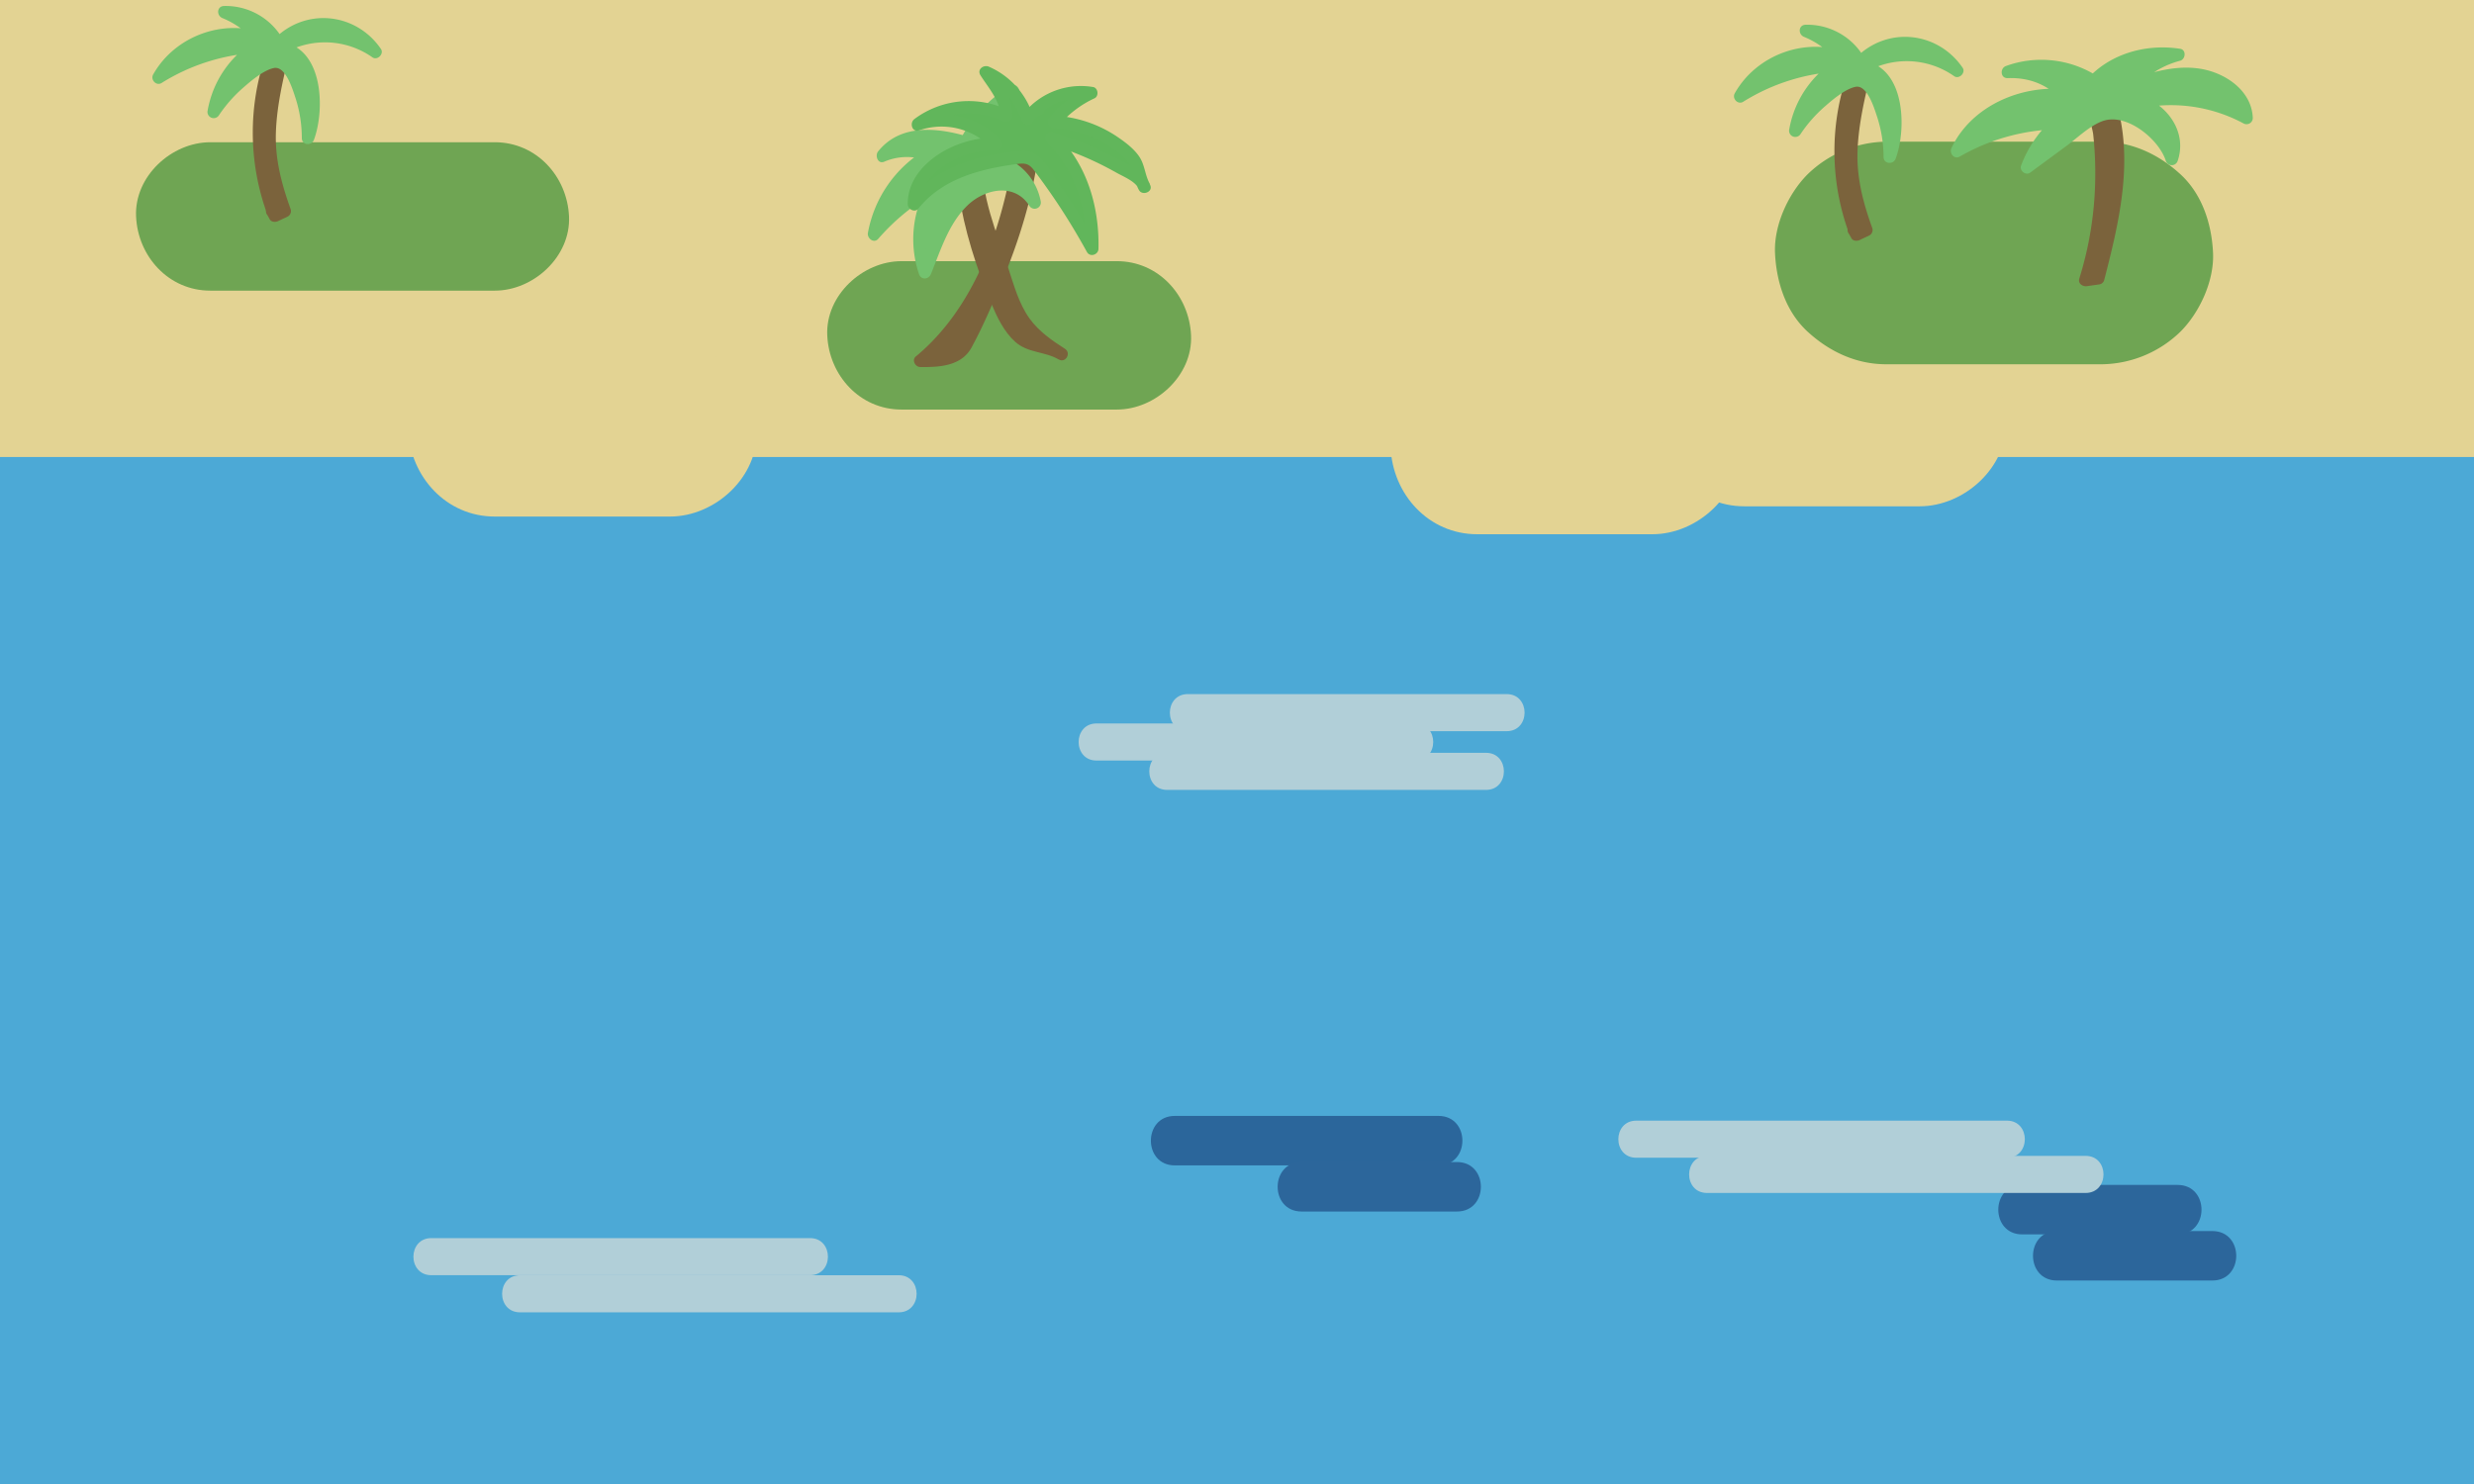 <svg id="wateryo" xmlns="http://www.w3.org/2000/svg" viewBox="0 0 1000 600"><defs><style>.cls-1{fill:#4ca9d6;}.cls-2{fill:#b1cfd8;}.cls-3{fill:#8dbfd3;}.cls-4{fill:#2b669b;}.cls-5{fill:#2c669b;}.cls-6{fill:#e3d393;}.cls-7{fill:#6fa553;}.cls-8{fill:#7b633c;}.cls-9{fill:#73c26e;}.cls-10{fill:#60b65a;}.cls-11{fill:#61b65b;}</style></defs><title>gosh alex</title><rect class="cls-1" width="1000" height="600"/><path class="cls-2" d="M443.23,307.5H572.07c9.65,0,9.67-15,0-15H443.23c-9.65,0-9.67,15,0,15h0Z"/><path class="cls-2" d="M471.79,319.37H600.64c9.65,0,9.67-15,0-15H471.79c-9.65,0-9.67,15,0,15h0Z"/><path class="cls-2" d="M480.11,295.63H609c9.65,0,9.67-15,0-15H480.11c-9.65,0-9.67,15,0,15h0Z"/><path class="cls-2" d="M661.39,468.09H811.2c9.65,0,9.67-15,0-15H661.39c-9.65,0-9.67,15,0,15h0Z"/><path class="cls-2" d="M210.2,530.59H363.26c9.65,0,9.67-15,0-15H210.2c-9.65,0-9.67,15,0,15h0Z"/><path class="cls-2" d="M174.35,515.58H327.41c9.65,0,9.67-15,0-15H174.35c-9.65,0-9.67,15,0,15h0Z"/><path class="cls-3" d="M474.85,461.18h106.6"/><path class="cls-4" d="M474.85,471.18h106.6c12.87,0,12.89-20,0-20H474.85c-12.87,0-12.89,20,0,20h0Z"/><path class="cls-3" d="M817.38,489.08H880.2"/><path class="cls-5" d="M817.38,499.08H880.2c12.87,0,12.89-20,0-20H817.38c-12.87,0-12.89,20,0,20h0Z"/><path class="cls-3" d="M831.41,507.73h62.83"/><path class="cls-5" d="M831.41,517.73h62.83c12.87,0,12.89-20,0-20H831.41c-12.87,0-12.89,20,0,20h0Z"/><path class="cls-3" d="M526.09,479.83h62.83"/><path class="cls-5" d="M526.09,489.83h62.83c12.87,0,12.89-20,0-20H526.09c-12.87,0-12.89,20,0,20h0Z"/><path class="cls-2" d="M690,482.33H843c9.65,0,9.67-15,0-15H690c-9.65,0-9.67,15,0,15h0Z"/><rect class="cls-6" width="1000" height="184.77"/><path class="cls-6" d="M597.09,216h70.82c18.31,0,35.85-16.1,35-35s-15.38-35-35-35H597.09c-18.31,0-35.85,16.1-35,35s15.38,35,35,35h0Z"/><path class="cls-6" d="M705.09,204.71H775.9c18.31,0,35.85-16.1,35-35s-15.38-35-35-35H705.09c-18.31,0-35.85,16.1-35,35s15.38,35,35,35h0Z"/><path class="cls-6" d="M200,208.85h70.82c18.31,0,35.85-16.1,35-35s-15.38-35-35-35H200c-18.31,0-35.85,16.1-35,35s15.38,35,35,35h0Z"/><path class="cls-7" d="M85,117.51H200c15.69,0,30.73-13.8,30-30s-13.18-30-30-30H85c-15.69,0-30.73,13.8-30,30s13.18,30,30,30h0Z"/><path class="cls-7" d="M762.47,147.28h87.05a46.43,46.43,0,0,0,31.82-13.18c7.8-7.8,13.68-20.61,13.18-31.82-0.52-11.64-4.34-23.71-13.18-31.82s-19.63-13.18-31.82-13.18H762.47a46.43,46.43,0,0,0-31.82,13.18c-7.8,7.8-13.68,20.61-13.18,31.82,0.52,11.64,4.34,23.71,13.18,31.82s19.63,13.18,31.82,13.18h0Z"/><path class="cls-7" d="M364.38,165.59h87.05c15.69,0,30.73-13.8,30-30s-13.18-30-30-30H364.38c-15.69,0-30.73,13.8-30,30s13.18,30,30,30h0Z"/><path class="cls-8" d="M109.62,23.58c-6.62,18.63-6.44,43,.47,61.41l-0.43-1.3"/><path class="cls-8" d="M107.21,22.91a96.09,96.09,0,0,0,.47,62.74c1.09,3,5.85,1.75,4.82-1.33L112.06,83c-1-3-5.85-1.73-4.82,1.33l0.43,1.3,4.82-1.33A91.62,91.62,0,0,1,112,24.24c1-3-3.78-4.36-4.82-1.33h0Z"/><path class="cls-8" d="M109.57,24.33l5.21-4.25c-3.74,15.07-7.54,31.46-4.94,47.14,1.07,6.48,3.19,12.36,5.28,18.16l-4,1.9a4.42,4.42,0,0,0-1.22-2"/><path class="cls-8" d="M111.34,26.09l5.21-4.25-4.18-2.43c-2.77,11.19-5.44,22.54-5.83,34.11S108.87,75.38,112.7,86l1.15-2.82-4,1.9,3.42,0.9a9,9,0,0,0-1.61-2.49c-2.06-2.48-5.58,1.08-3.54,3.54l0.83,1.48c0.59,1.3,2.31,1.42,3.42.9l4-1.9a2.5,2.5,0,0,0,1.15-2.82c-3.68-10.23-6.37-20.21-6-31.19s3-22,5.66-32.78A2.52,2.52,0,0,0,113,18.31l-5.21,4.25c-2.49,2,1.06,5.55,3.54,3.54h0Z"/><path class="cls-8" d="M112.53,80.5q-1.06-5-2.29-10c-0.78-3.14-5.48-1.8-4.82,1.33a79.47,79.47,0,0,0,3.52,12c1,2.55,4.83,2.3,4.91-.66,0.15-5.75-2.46-10.88-3.33-16.47l-4.82,1.33,3.53,12.67c0.86,3.1,5.66,1.79,4.82-1.33q-1.56-5.81-2.89-11.68l-4.82,1.33a31.06,31.06,0,0,1,1.59,5.35l4.82-1.33-1.55-4.23c-0.9-2.47-5.1-2.34-4.91.66a91.9,91.9,0,0,0,2.12,14.76c0.72,3.14,5.54,1.81,4.82-1.33a83.44,83.44,0,0,1-1.94-13.43l-4.91.66,1.55,4.23a2.5,2.5,0,0,0,4.82-1.33,31.07,31.07,0,0,0-1.59-5.35c-1.17-2.93-5.55-1.88-4.82,1.33q1.33,5.87,2.89,11.68L114,79.43l-3.53-12.67c-0.88-3.17-5.3-1.78-4.82,1.33,0.8,5.12,3.29,9.88,3.15,15.14l4.91-.66a79.47,79.47,0,0,1-3.52-12l-4.82,1.33q1.23,5,2.29,10c0.67,3.15,5.49,1.81,4.82-1.33h0Z"/><path class="cls-8" d="M110.38,41.63a29.77,29.77,0,0,0,1.81-13.78c-0.33-3.17-5.33-3.2-5,0a26.5,26.5,0,0,1-1.63,12.45c-1.15,3,3.68,4.31,4.82,1.33h0Z"/><path class="cls-9" d="M106.53,16.09c-15.24-6.31-34.69.7-42.47,15.3a81.41,81.41,0,0,1,40.06-12.57A38.16,38.16,0,0,0,86.34,45.3a56.16,56.16,0,0,1,23.44-20.16c1.24-.57,2.66-1.1,3.93-0.61A5.21,5.21,0,0,1,116,26.74a53,53,0,0,1,8.58,29.09,35.85,35.85,0,0,0,.29-25.46c-1.94-5.22-5.88-10.44-11.41-10.91A35.44,35.44,0,0,1,151.84,21a24.87,24.87,0,0,0-39.36-3.35A23.68,23.68,0,0,0,90.58,4.9a35,35,0,0,1,15.58,11.89"/><path class="cls-9" d="M107.2,13.68c-16.71-6.47-36.55.89-45.29,16.44-1.19,2.12,1.24,4.77,3.42,3.42a81.13,81.13,0,0,1,38.8-12.23l-1.26-4.66a41.42,41.42,0,0,0-18.93,28,2.51,2.51,0,0,0,4.57,1.93,56.23,56.23,0,0,1,9.33-10.71c3.19-2.82,8.5-7.44,12.84-8.36,4.74-1,7.59,8.57,8.79,12.19A53.08,53.08,0,0,1,122,55.83c0,2.94,4,3.24,4.91.66,4.47-12.13,3.85-36.8-12.87-39.45l0.6,4.57a33.36,33.36,0,0,1,35.89,1.57c2,1.41,4.82-1.39,3.42-3.42C143.82,5,123.33,2.92,110.71,15.91l3.93,0.51a26.6,26.6,0,0,0-24.05-14c-3,.06-3.17,3.89-0.66,4.91A33.83,33.83,0,0,1,104,18c1.94,2.51,6.28,0,4.32-2.52a40.17,40.17,0,0,0-17.08-13L90.58,7.4a21.55,21.55,0,0,1,19.73,11.54,2.52,2.52,0,0,0,3.93.51,22.72,22.72,0,0,1,35.44,2.84l3.42-3.42a38.32,38.32,0,0,0-40.93-1.57c-1.71,1-1.61,4.22.6,4.57,13.84,2.2,12.91,23.71,9.37,33.3L127,55.83a57.4,57.4,0,0,0-4.6-22.25c-1.71-4-4.29-11.11-9.39-11.64s-11.47,4.64-15.24,7.5A61,61,0,0,0,84.18,44L88.75,46a36.56,36.56,0,0,1,16.63-25c2-1.25,1.33-4.79-1.26-4.66A86.46,86.46,0,0,0,62.8,29.23l3.42,3.42A32.46,32.46,0,0,1,105.87,18.5c3,1.16,4.3-3.67,1.33-4.82h0Z"/><path class="cls-8" d="M389.86,76.75c1.72,12.68,5.55,24.24,9.49,35.42,3.78,10.72,8.23,22,15.22,26.09,4.71,2.75,10,1.8,14.62,4.91-6.45-4.13-13.17-8.57-17.74-17.3a84.91,84.91,0,0,1-4.8-12.25q-3.7-11.11-7.27-22.33c-2.74-8.6-5.51-17.95-4.82-27.64l-5.27,8.74,1.31,8.78"/><path class="cls-8" d="M387.45,77.41c2.24,15.49,7.19,30.9,13.25,45.31,2.32,5.52,5.08,11.35,9.6,15.44,5.13,4.64,11.93,3.85,17.62,7.17,2.8,1.63,5.22-2.58,2.52-4.32-5.29-3.4-10.5-7-14.24-12.16-4.38-6.06-6.37-13.53-8.68-20.53C402.81,94,396.3,78.94,397.05,63.64c0.13-2.55-3.43-3.3-4.66-1.26-1.63,2.7-4.74,6.23-5.52,9.33-0.72,2.88.88,7.21,1.31,10.11,0.47,3.17,5.29,1.82,4.82-1.33-0.38-2.52-1.49-5.84-.69-8.31s3-5,4.39-7.28l-4.66-1.26c-0.83,17,6.61,33.9,11.88,49.71,2.29,6.87,4.58,13.76,9.1,19.53,4.07,5.19,9.4,8.91,14.89,12.44l2.52-4.32c-5.42-3.16-12.37-2.43-17.09-6.82S406,123,403.82,117.14c-5.07-13.28-9.51-27-11.55-41.05-0.46-3.17-5.28-1.82-4.82,1.33h0Z"/><path class="cls-8" d="M411.9,64.53c-5.55,35.1-20.54,65.61-40,81.36a41.76,41.76,0,0,0,13-1.57,7.5,7.5,0,0,0,3.24-1.6,16.52,16.52,0,0,0,3-4.82c11.57-23.66,23-49.15,26.54-79.24a44.19,44.19,0,0,1-6.31,8"/><path class="cls-8" d="M409.49,63.87c-4.75,29.15-15.83,60.85-39.31,80.25-1.74,1.44-.25,4.24,1.77,4.27,7.79,0.12,16.66-.4,20.73-7.86,4.46-8.19,8.2-16.94,11.83-25.52,7.67-18.1,13.34-36.8,15.73-56.35,0.32-2.65-3.44-3.14-4.66-1.26a49.12,49.12,0,0,1-5.92,7.52c-2.24,2.31,1.29,5.85,3.54,3.54a55.58,55.58,0,0,0,6.71-8.53l-4.66-1.26c-2.07,17-6.83,33.43-13.18,49.29-3,7.49-6.36,14.84-9.84,22.13-1.55,3.23-2.88,7.7-5.47,10.24-3.41,3.35-10.25,3.15-14.8,3.08l1.77,4.27c24.06-19.88,35.72-52.58,40.59-82.46,0.51-3.15-4.3-4.5-4.82-1.33h0Z"/><path class="cls-9" d="M390.11,57.5c-5.77-1.72-11.74-3.11-17.72-2.61S360.36,58,356.71,63a24.29,24.29,0,0,1,18.84-.43C364,69,355.56,81.22,353.24,94.74A84.48,84.48,0,0,1,377.77,75a40.82,40.82,0,0,0-3.87,35.09c2.88-7,5.29-14.19,9.09-20.64s9.27-12.2,16.21-14.33,15.39,0.24,19.06,6.77c-1.5-9-9.25-16.48-17.94-17.26a28.06,28.06,0,0,1,25-8.74c-7.79-7.09-20.8-6.57-28.05,1.12,0.6-8.16,6.44-14.72,12.24-20.18A53,53,0,0,0,389.05,60.2"/><path class="cls-9" d="M390.78,55.09c-12.3-3.57-26.91-5-35.84,6.12-1.34,1.68-.16,5.24,2.43,4.18A23.45,23.45,0,0,1,374.88,65l-0.6-4.57a49.45,49.45,0,0,0-23.46,33.69c-0.42,2.24,2.39,4.48,4.18,2.43a86.44,86.44,0,0,1,24-19.32l-3.42-3.42a44,44,0,0,0-4.12,37c0.84,2.48,3.9,2.25,4.82,0,3.93-9.63,7.14-20.4,14.84-27.81,6.92-6.66,19-9.21,24.95.21a2.51,2.51,0,0,0,4.57-1.93,23.76,23.76,0,0,0-20.35-19.1l1.77,4.27a26.12,26.12,0,0,1,22.58-8.09c2.16,0.3,4.58-2.36,2.43-4.18a23.33,23.33,0,0,0-31.59,1.12L399.78,57c0.87-7.63,6.19-13.34,11.51-18.41,2-1.94-.61-5.45-3-3.93A57.16,57.16,0,0,0,386.9,58.94c-1.36,2.9,2.95,5.44,4.32,2.52A52.47,52.47,0,0,1,410.78,39l-3-3.93c-6.42,6.14-11.94,12.86-13,21.95-0.26,2.25,2.85,3.16,4.27,1.77a18.24,18.24,0,0,1,24.52-1.12L426,53.52a31.38,31.38,0,0,0-27.44,9.38c-1.65,1.7-.29,4,1.77,4.27,8.14,1.06,13.94,7.64,15.52,15.43l4.57-1.93c-6-9.53-18.5-11-27.71-5.25-11.91,7.49-16.2,21.74-21.22,34h4.82a39.06,39.06,0,0,1,3.62-33.17c1.34-2.2-1.28-4.58-3.42-3.42a90.32,90.32,0,0,0-25,20.1l4.18,2.43c2.43-12.86,9.8-24.05,21.16-30.7a2.53,2.53,0,0,0-.6-4.57,27.54,27.54,0,0,0-20.17.43l2.43,4.18c7.81-9.75,20.3-7.94,31-4.84,3.1,0.9,4.42-3.92,1.33-4.82h0Z"/><path class="cls-10" d="M418.32,44.65a26.25,26.25,0,0,1,22.82-7A40.14,40.14,0,0,0,426,49.27a46.83,46.83,0,0,1,29.79,12.59,15.48,15.48,0,0,1,3.34,4.08c1.57,3,1.48,6.88,3.42,9.67-0.44-1.93-2.17-3.18-3.79-4.2a139.46,139.46,0,0,0-33.88-15.55c11.85,10.9,17.13,28.22,16.55,44.76a265.09,265.09,0,0,0-22.67-34.7,6.38,6.38,0,0,0-2.62-2.33,6,6,0,0,0-2.82-.09c-8.08,1-16.2,2.27-23.88,5.09s-15,7.34-20.08,14a16.94,16.94,0,0,1,4.45-12.12,34.3,34.3,0,0,1,10.39-7.56c5.77-3,12.12-5.32,18.51-4.58a29.86,29.86,0,0,0-31.82-8.07,33.7,33.7,0,0,1,35.7-3.43c0.81-2.79-.75-5.67-2.26-8.13l-5.88-9.6A29,29,0,0,1,415.3,48a6.4,6.4,0,0,1,4.42-3.74"/><path class="cls-11" d="M420.09,46.42A24.35,24.35,0,0,1,440.48,40l-0.6-4.57a44.49,44.49,0,0,0-15.61,12A2.54,2.54,0,0,0,426,51.77a45,45,0,0,1,22.65,7.59c2.89,1.95,6.67,4.59,8.32,7.84,1.57,3.08,1.66,6.6,3.42,9.67,1.36,2.38,5.68.76,4.57-1.93-2.6-6.29-10.9-9.43-16.59-12.3a147.83,147.83,0,0,0-22.83-9.2,2.52,2.52,0,0,0-2.43,4.18c11.69,11.14,16.19,27.19,15.82,43l4.66-1.26A274.33,274.33,0,0,0,428.4,74.81c-3.64-5.21-7.69-14.3-15-13.81-16.58,1.1-35,6.42-45.73,19.82l4.27,1.77c-0.21-13.88,18.9-22.64,30.85-21.76C405,61,405.91,58,404.5,56.56a32.8,32.8,0,0,0-34.25-8.72l1.93,4.57A31.79,31.79,0,0,1,405.35,49a2.54,2.54,0,0,0,3.76-2.16c0.9-6.82-5.12-13.51-8.48-19l-3.42,3.42a27.34,27.34,0,0,1,15.67,17.41c0.62,2,3.5,2.56,4.57.6a4.08,4.08,0,0,1,2.93-2.59c3-1,1.74-5.83-1.33-4.82a9.73,9.73,0,0,0-5.92,4.89l4.57,0.6a32.16,32.16,0,0,0-18-20.39c-2.11-.9-4.86,1.07-3.42,3.42,2.77,4.52,8.53,10.93,7.8,16.47l3.76-2.16a36.7,36.7,0,0,0-38.22,3.43c-2.09,1.55-1,5.55,1.93,4.57A27.85,27.85,0,0,1,401,60.09l1.77-4.27c-14.84-1.09-36.1,10-35.85,26.76,0,2,2.84,3.54,4.27,1.77,9.67-12,24.46-15.89,39.13-17.94,3.46-.48,5.27-0.62,7.44,2.2,1.1,1.42,2.16,2.88,3.22,4.33q3.18,4.37,6.19,8.86c4.35,6.51,8.39,13.23,12.17,20.08,1.23,2.23,4.6,1.15,4.66-1.26,0.41-17.06-4.68-34.52-17.28-46.53l-2.43,4.18a140.46,140.46,0,0,1,19.24,7.51q4,1.93,7.9,4.13c2.65,1.49,7.58,3.46,8.78,6.38l4.57-1.93c-2-3.5-2-7.68-4.3-11.06s-5.9-6-9.23-8.24A50.15,50.15,0,0,0,426,46.77L427.8,51a41.29,41.29,0,0,1,14.6-11.25c1.86-.86,1.49-4.25-0.6-4.57a29.74,29.74,0,0,0-25.25,7.66c-2.38,2.18,1.16,5.7,3.54,3.54h0Z"/><path class="cls-8" d="M851.8,40.59a12.81,12.81,0,0,1-4.18,6.57,145.69,145.69,0,0,1-4.73,66.13l5.23-.75c3-11.7,6.08-23.5,7.39-35.81s0.78-25.32-3.1-36.52L851,41.88"/><path class="cls-8" d="M849.39,39.93c-0.89,2.62-3,4-4.06,6.27-1,2.12.51,5.94,0.75,8.14a145.11,145.11,0,0,1,.8,19.12,142,142,0,0,1-6.41,39.16c-0.63,2,1.32,3.33,3.08,3.08l5.23-.75a2.44,2.44,0,0,0,1.75-1.75c6.18-23.88,12.29-49.43,4.29-73.67-0.54-1.62-2.91-2.65-4.18-1.1l-1.37,1.67c-2,2.47,1.49,6,3.54,3.54L854.18,42,850,40.87c7.71,23.39,1.67,48-4.29,71l1.75-1.75-5.23.75L845.3,114A149.82,149.82,0,0,0,850,46.5l-0.64,2.43a17,17,0,0,0,4.82-7.68c1-3.05-3.79-4.36-4.82-1.33h0Z"/><path class="cls-9" d="M845.81,32.54c-9.64-6.33-23.27-7.7-34.31-3.45,9-.62,18.26,3.14,23.5,9.55-18.18-2.26-37.43,7.55-44,22.47a83,83,0,0,1,40.73-11.3,42.69,42.69,0,0,0-12.33,17.92l25.08-18.46a17.34,17.34,0,0,1,6-3.26c3.14-.78,6.5.09,9.48,1.25,8.39,3.25,15.85,9.29,18,17.07,3.47-9-2.64-19.91-12.91-23.07a63.87,63.87,0,0,1,43.18,6.47c0.15-8.69-9.1-15.87-18.93-17.4s-19.86,1.33-28.91,5A37.29,37.29,0,0,1,880.6,22.15C867.07,19.75,852.16,25,844.41,35"/><path class="cls-9" d="M847.07,30.38a42,42,0,0,0-36.24-3.7c-2.51.9-2.32,5,.66,4.91,8.34-.34,16.17,2.46,21.73,8.82L835,36.14c-18.1-1.92-38.2,6.71-46.21,23.71-1,2.17,1.12,4.75,3.42,3.42a82.42,82.42,0,0,1,39.46-11L829.91,48a47.74,47.74,0,0,0-13,19c-0.73,2,1.94,4.1,3.67,2.82l14.1-10.39C839.34,56.1,844.37,51,849.77,49c9.6-3.62,22.89,7.24,25.65,16a2.52,2.52,0,0,0,4.82,0c3.86-11.43-3.93-22.43-14.66-26.15v4.82a62.06,62.06,0,0,1,41.25,6.22,2.52,2.52,0,0,0,3.76-2.16c-0.35-9.39-8-15.94-16.41-18.75-11.38-3.79-23.88-.31-34.6,3.93L862,37.08a36.42,36.42,0,0,1,19.24-12.53c2.21-.62,2.55-4.42,0-4.82-14.15-2.2-29.34,2.16-38.62,13.47-2,2.47,1.49,6,3.54,3.54,8.09-9.86,21.29-14.13,33.76-12.19V19.73a40.94,40.94,0,0,0-21.44,13.81c-1.34,1.69-.18,5.21,2.43,4.18,8.36-3.31,17.4-6.17,26.51-5.12,8,0.92,17.83,6.05,18.16,15.13l3.76-2.16a67.57,67.57,0,0,0-45.1-6.73c-2.61.5-2.13,4.08,0,4.82,8.28,2.86,14.11,11.26,11.17,20h4.82C877,53.31,866.18,45,855.51,43.45c-7-1-11.74,3.21-17.05,7.12l-20.37,15,3.67,2.82a42.45,42.45,0,0,1,11.68-16.82,2.52,2.52,0,0,0-1.77-4.27,87.84,87.84,0,0,0-42,11.64l3.42,3.42c7.33-15.57,25.37-23,41.89-21.23,2.34,0.25,3-2.81,1.77-4.27C830.41,29.61,821,26.2,811.5,26.59l0.66,4.91a37.16,37.16,0,0,1,32.38,3.2c2.74,1.71,5.25-2.62,2.52-4.32h0Z"/><path class="cls-8" d="M748.91,31.18c-6.62,18.63-6.44,43,.47,61.41l-0.43-1.3"/><path class="cls-8" d="M746.5,30.52A96.09,96.09,0,0,0,747,93.26c1.09,3,5.85,1.75,4.82-1.33l-0.43-1.3c-1-3-5.85-1.73-4.82,1.33l0.43,1.3,4.82-1.33a91.62,91.62,0,0,1-.47-60.08c1-3-3.78-4.36-4.82-1.33h0Z"/><path class="cls-8" d="M748.86,31.93l5.21-4.25c-3.74,15.07-7.54,31.46-4.94,47.14,1.07,6.48,3.19,12.36,5.28,18.16l-4,1.9a4.42,4.42,0,0,0-1.22-2"/><path class="cls-8" d="M750.63,33.7l5.21-4.25L751.66,27c-2.77,11.19-5.44,22.54-5.83,34.11S748.16,83,752,93.64l1.15-2.82-4,1.9,3.42,0.9a9,9,0,0,0-1.61-2.49c-2.06-2.48-5.58,1.08-3.54,3.54l0.83,1.48c0.59,1.3,2.31,1.42,3.42.9l4-1.9a2.5,2.5,0,0,0,1.15-2.82c-3.68-10.23-6.37-20.21-6-31.19s3-22,5.66-32.78a2.52,2.52,0,0,0-4.18-2.43l-5.21,4.25c-2.49,2,1.06,5.55,3.54,3.54h0Z"/><path class="cls-8" d="M749.67,49.23a29.77,29.77,0,0,0,1.81-13.78c-0.33-3.17-5.33-3.2-5,0a26.5,26.5,0,0,1-1.63,12.45c-1.15,3,3.68,4.31,4.82,1.33h0Z"/><path class="cls-9" d="M745.82,23.69c-15.24-6.31-34.69.7-42.47,15.3a81.41,81.41,0,0,1,40.06-12.57A38.16,38.16,0,0,0,725.63,52.9a56.16,56.16,0,0,1,23.44-20.16c1.24-.57,2.66-1.1,3.93-0.61a5.21,5.21,0,0,1,2.27,2.21,53,53,0,0,1,8.58,29.09A35.85,35.85,0,0,0,764.13,38c-1.94-5.22-5.88-10.44-11.41-10.91a35.44,35.44,0,0,1,38.41,1.57,24.87,24.87,0,0,0-39.36-3.35A23.68,23.68,0,0,0,729.87,12.5a35,35,0,0,1,15.58,11.89"/><path class="cls-9" d="M746.49,21.28c-16.71-6.47-36.55.89-45.29,16.44-1.19,2.12,1.24,4.77,3.42,3.42a81.13,81.13,0,0,1,38.8-12.23l-1.26-4.66a41.42,41.42,0,0,0-18.93,28,2.51,2.51,0,0,0,4.57,1.93,56.23,56.23,0,0,1,9.33-10.71c3.19-2.82,8.5-7.44,12.84-8.36,4.74-1,7.59,8.57,8.79,12.19a53.08,53.08,0,0,1,2.58,16.14c0,2.94,4,3.24,4.91.66,4.47-12.13,3.85-36.8-12.87-39.45l0.6,4.57a33.36,33.36,0,0,1,35.89,1.57c2,1.41,4.82-1.39,3.42-3.42C783.11,12.56,762.62,10.53,750,23.51L753.92,24a26.6,26.6,0,0,0-24.05-14c-3,.06-3.17,3.89-0.66,4.91A33.83,33.83,0,0,1,743.3,25.65c1.94,2.51,6.28,0,4.32-2.52a40.17,40.17,0,0,0-17.08-13L729.87,15a21.55,21.55,0,0,1,19.73,11.54,2.52,2.52,0,0,0,3.93.51A22.72,22.72,0,0,1,789,29.89l3.42-3.42a38.32,38.32,0,0,0-40.93-1.57c-1.71,1-1.61,4.22.6,4.57,13.84,2.2,12.91,23.71,9.37,33.3l4.91,0.66a57.4,57.4,0,0,0-4.6-22.25c-1.71-4-4.29-11.11-9.39-11.64s-11.47,4.64-15.24,7.5a61,61,0,0,0-13.64,14.61L728,53.57a36.56,36.56,0,0,1,16.63-25c2-1.25,1.33-4.79-1.26-4.66a86.46,86.46,0,0,0-41.32,12.91l3.42,3.42A32.46,32.46,0,0,1,745.16,26.1c3,1.16,4.3-3.67,1.33-4.82h0Z"/></svg>